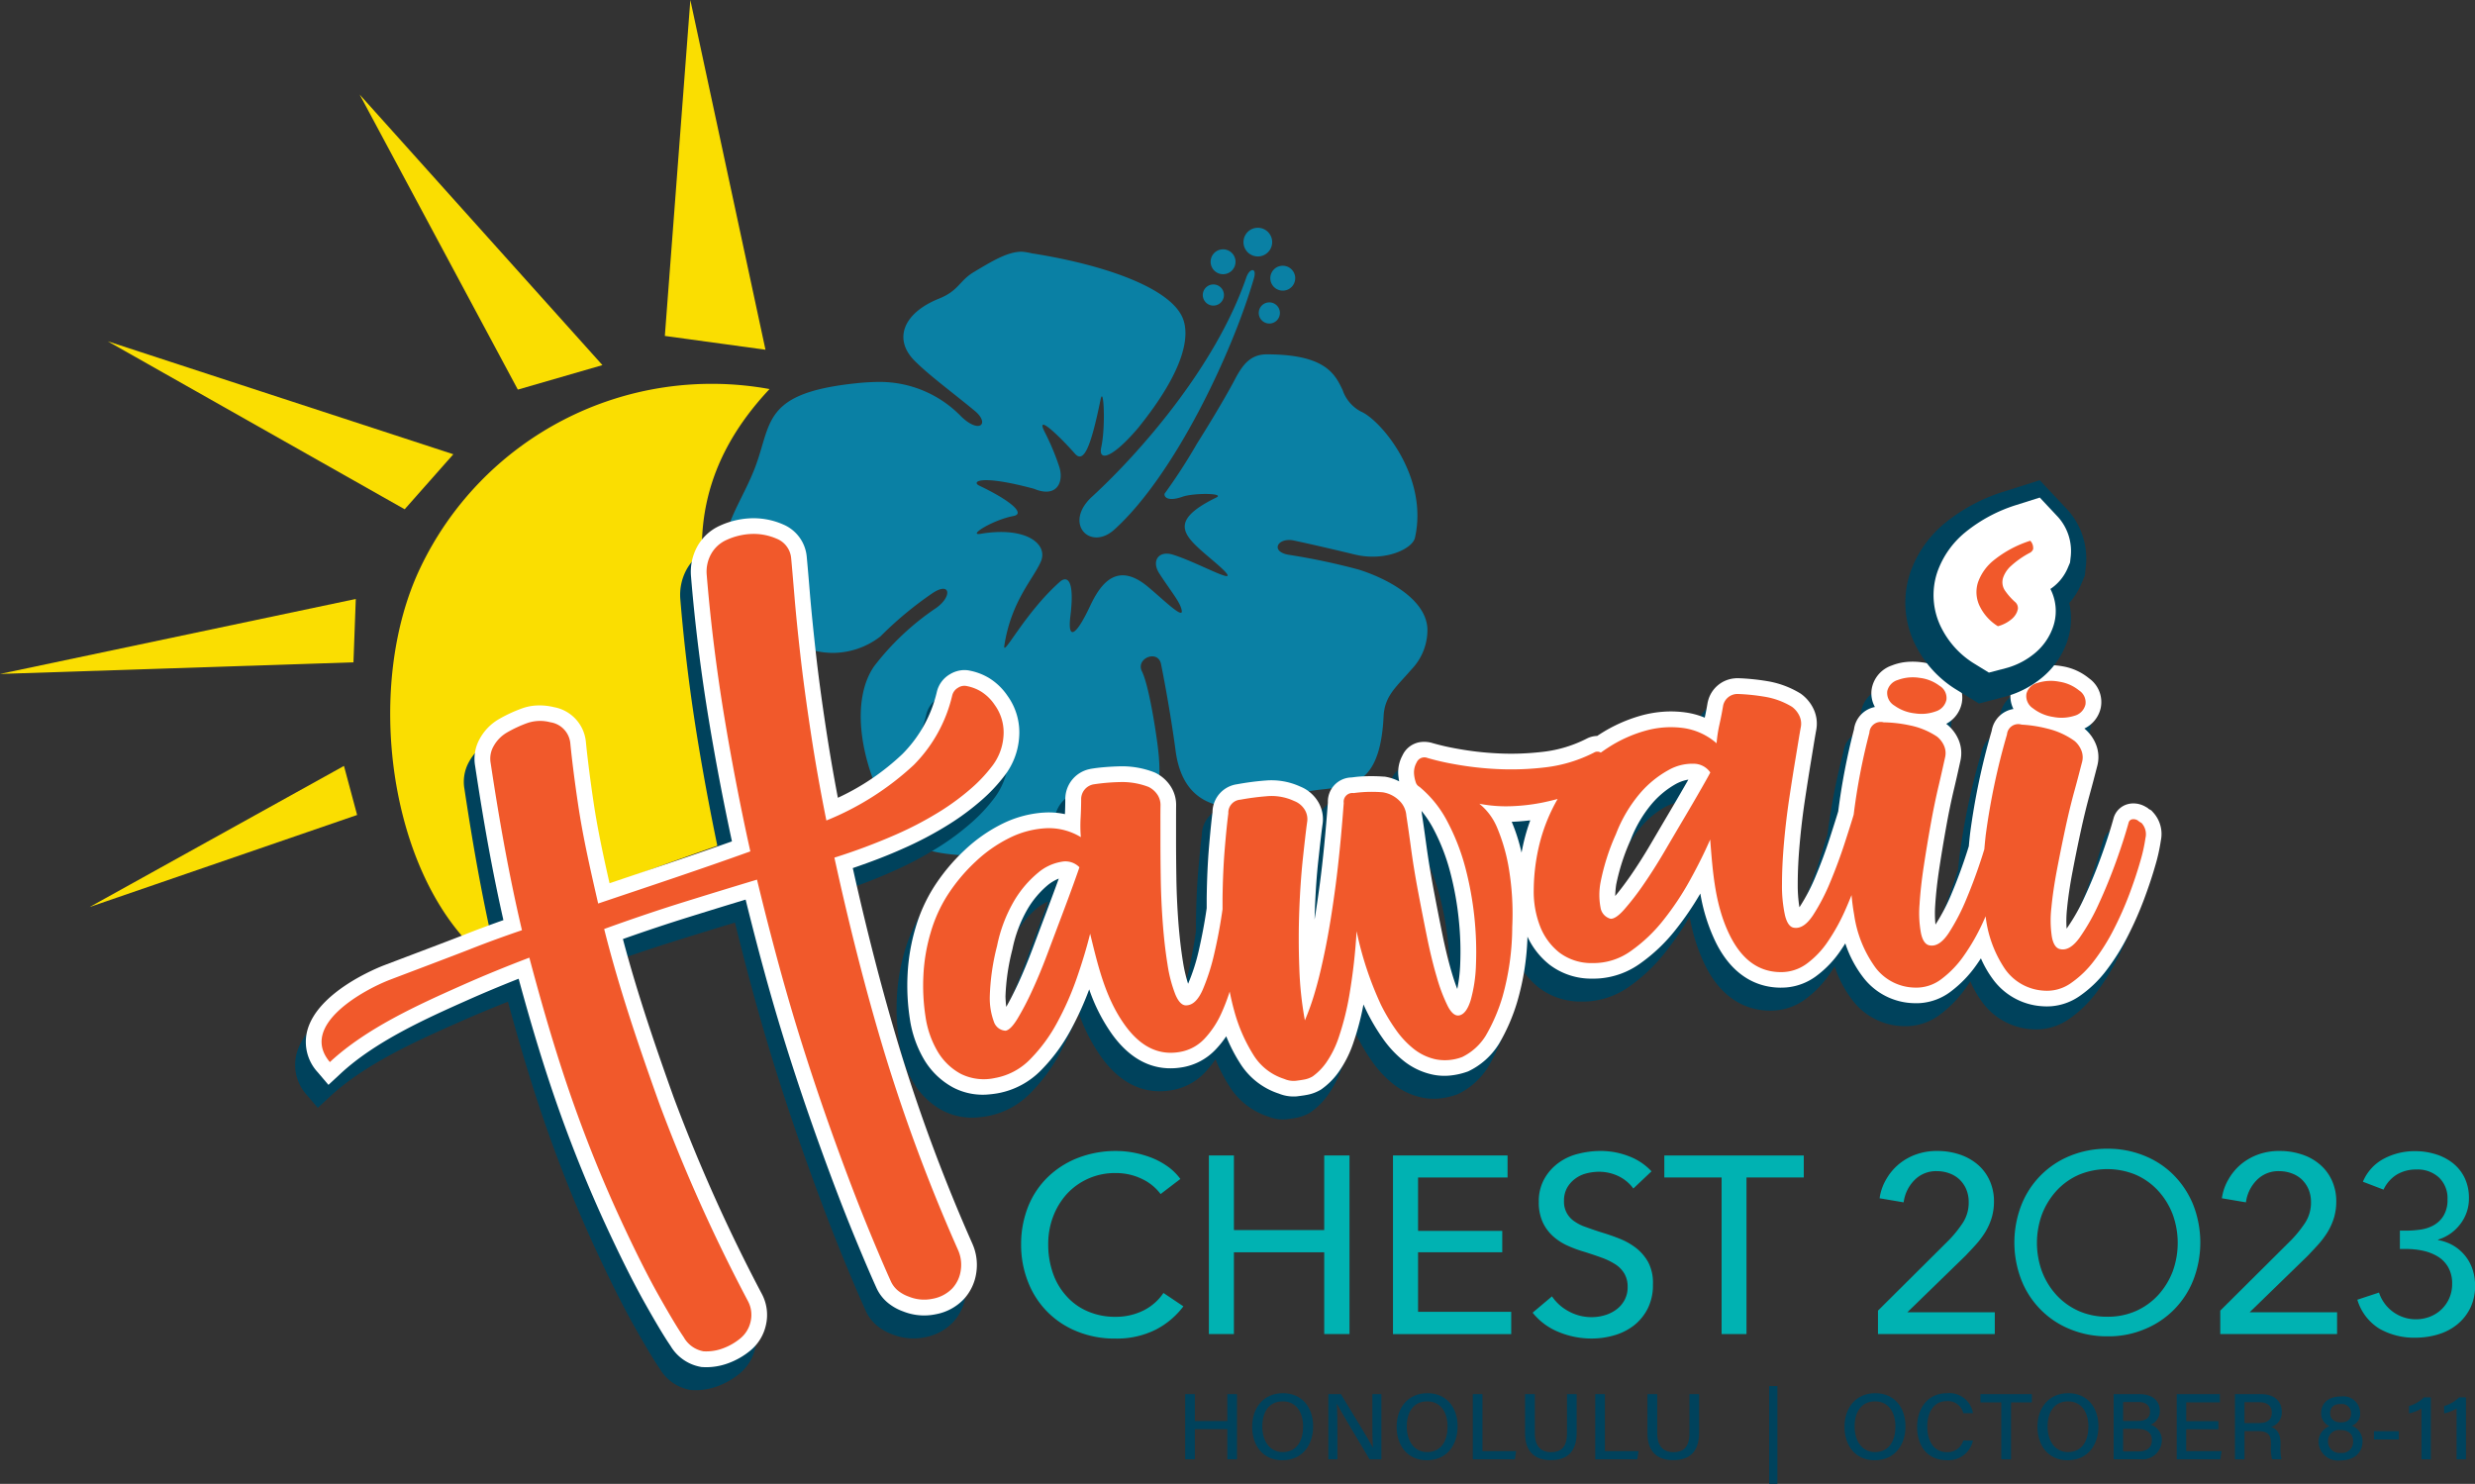 <svg xmlns="http://www.w3.org/2000/svg" xmlns:xlink="http://www.w3.org/1999/xlink" width="266.864" height="160" viewBox="0 0 266.864 160">
  <rect x="0" y="0" width="266.864" height="160" fill="#333333" stroke="none"/>
  <defs>
    <clipPath id="clip-path">
      <rect id="Rectangle_1149" data-name="Rectangle 1149" width="9.834" height="4.956" transform="matrix(0.286, -0.958, 0.958, 0.286, 0, 9.424)"/>
    </clipPath>
  </defs>
  <g id="CHEST2023_logo_MASTER_earth_UPDATE" data-name="CHEST2023 logo MASTER_earth UPDATE" transform="translate(-59.28 -35.12)">
    <g id="Group_1154" data-name="Group 1154" transform="translate(59.28 35.12)">
      <g id="Group_1152" data-name="Group 1152" transform="translate(0)">
        <g id="Group_1151" data-name="Group 1151">
          <g id="Group_1150" data-name="Group 1150">
            <path id="Path_2540" data-name="Path 2540" d="M270.728,203.435a34.8,34.8,0,0,0-37.7,19.367c-5.822,12.323-3.511,31.3,5.349,40.49,12.9-6.289,34.744-13.315,34.744-13.315C266.89,234.88,256.141,218.963,270.728,203.435Z" transform="translate(-187.753 -161.485)" fill="#fade01"/>
            <g id="Group_1146" data-name="Group 1146" transform="translate(11.615 36.801)">
              <path id="Path_2541" data-name="Path 2541" d="M138.378,202.4,106.36,184.29l37.265,12.18Z" transform="translate(-106.36 -184.29)" fill="#fade01"/>
            </g>
            <g id="Group_1147" data-name="Group 1147" transform="translate(0 64.583)">
              <path id="Path_2542" data-name="Path 2542" d="M97.391,303.731,59.28,304.985,97.643,296.9Z" transform="translate(-59.28 -296.9)" fill="#fade01"/>
            </g>
            <g id="Group_1148" data-name="Group 1148" transform="translate(71.686)">
              <path id="Path_2543" data-name="Path 2543" d="M349.85,71.342,352.6,35.12l8.1,37.709Z" transform="translate(-349.85 -35.12)" fill="#fade01"/>
            </g>
            <g id="Group_1149" data-name="Group 1149" transform="translate(38.775 10.189)">
              <path id="Path_2544" data-name="Path 2544" d="M233.51,108.24,216.45,76.42,242.631,105.6Z" transform="translate(-216.45 -76.42)" fill="#fade01"/>
            </g>
          </g>
        </g>
      </g>
      <g id="Group_1153" data-name="Group 1153" transform="translate(9.661 82.59)">
        <path id="Path_2545" data-name="Path 2545" d="M127.285,375.174,98.44,385.1l27.427-15.215Z" transform="translate(-98.44 -369.89)" fill="#fade01"/>
      </g>
    </g>
    <path id="Path_2546" data-name="Path 2546" d="M433.027,140.108c-2.326,8.035-8.556,21.224-15.044,27.093-2.627,2.378-5.539-.674-2.413-3.54,5.033-4.616,13.32-13.969,16.633-23.637C432.558,138.988,433.372,138.916,433.027,140.108Zm-4.562.683a1.14,1.14,0,1,0,1.313.937A1.14,1.14,0,0,0,428.465,140.791Zm1.014-3.785a1.342,1.342,0,1,0,1.544,1.1A1.344,1.344,0,0,0,429.479,137.006Zm3.715-2.322a1.547,1.547,0,1,0,1.779,1.271A1.549,1.549,0,0,0,433.194,134.685Zm1.305,8.04a1.14,1.14,0,1,0,1.313.937A1.14,1.14,0,0,0,434.5,142.725Zm1.416-3.947a1.342,1.342,0,1,0,1.544,1.1A1.343,1.343,0,0,0,435.916,138.778Zm15.814,39.064c-.2-3.232-4.493-5.4-7.379-6.313a70.886,70.886,0,0,0-7.626-1.611c-1.979-.37-1.125-1.91.644-1.525,1.988.432,4.155.928,6.513,1.5,3.261.8,6.237-.6,6.508-1.8,1.483-6.585-3.661-12.686-5.84-13.621a4.107,4.107,0,0,1-1.961-2.314c-.822-1.712-1.845-3.844-8.178-3.844-1.774,0-2.615,1.137-3.442,2.714s-2.4,4.243-4.088,6.923a61.014,61.014,0,0,1-3.491,5.391c-.067.424.461.846,1.937.323,1.192-.422,4.631-.4,3.641.086-5.632,2.763-3.261,4.3-.106,7.014,3.824,3.294-1.488.106-4.569-.851-1.535-.476-2.354.661-1.463,2.033,1.354,2.085,2.292,3.126,2.418,4.024s-2.122-1.337-3.691-2.63c-3.34-2.756-5.1-.22-6.192,2.1-1.594,3.4-2.442,3.676-2.127,1.093.521-4.273-.5-4.258-1.13-3.7-3.846,3.414-6.212,8.3-5.99,6.861.743-4.781,3.111-7.142,3.933-9.032s-1.586-3.822-6.488-3c-1.483.247,1.305-1.5,3.53-1.917,1.313-.247-.247-1.638-3.688-3.279-.822-.39-.049-1.256,5.9.338,2.539,1.066,3.286-.807,2.7-2.47a26.676,26.676,0,0,0-1.557-3.688c-1.029-2.067,1.764.649,3.279,2.376.967,1.1,1.729-.782,2.763-5.83.336-1.643.565,2.909.076,5.124-.355,1.613,1.192,1.209,3.977-2.07,5.038-6.244,5.63-9.952,4.779-11.909-1.384-3.175-8.287-5.667-16.248-6.918a7,7,0,0,0-1.073-.175c-1.515,0-3.133.972-5.183,2.2-1.581.95-1.589,1.991-3.752,2.862-3.844,1.544-4.959,4.367-2.615,6.71,1.6,1.6,4.031,3.368,6.474,5.388,1.65,1.364.53,2.551-1.478.592a12.219,12.219,0,0,0-8.778-3.71,24.279,24.279,0,0,0-2.519.143c-8.425.881-9.118,3.232-10.167,6.789-.222.755-.454,1.537-.772,2.361-.424,1.1-.925,2.109-1.409,3.089-1.621,3.276-2.9,5.862-.639,9.789,2.018,3.508,6.047,7.046,10.49,7.046a8.43,8.43,0,0,0,5.1-1.774,38.8,38.8,0,0,1,5.489-4.579c2.053-1.441,2.317.227.535,1.5a28.455,28.455,0,0,0-6.706,6.3c-2.5,3.627-1.69,10.33,2.018,16.68,1.991,3.412,4.766,3.562,9.363,3.812a57.532,57.532,0,0,1,9.217,1.066,4.761,4.761,0,0,0,.967.1h0c2.206,0,4.747-1.4,6.8-3.733,2.556-2.911,2.645-6.02,2.2-9.469-.281-2.144-.984-6.5-1.685-7.912s1.739-2.4,2.063-.777c.637,3.187,1.231,6.787,1.562,9.3.543,4.167,2.815,6.153,6.713,6.153a13.67,13.67,0,0,0,3.947-.812,25.082,25.082,0,0,1,4.84-1.1c2.021-.215,3.757-.4,4.983-1.609,1.16-1.145,1.8-3.212,1.949-6.289.106-2.255,1.384-3.183,3.037-5.109A6.116,6.116,0,0,0,451.73,177.842Z" transform="translate(-238.543 -74.985)" fill="#0a80a4"/>
    <g id="Group_1163" data-name="Group 1163" transform="translate(91.096 90.99)">
      <g id="Group_1160" data-name="Group 1160" transform="translate(0)">
        <g id="Group_1156" data-name="Group 1156" transform="translate(0 2.477)">
          <g id="Group_1155" data-name="Group 1155">
            <path id="Path_2547" data-name="Path 2547" d="M252.267,328.785c-1.8-5.946-3.451-12.316-5.043-19.433,2.038-.693,3.8-1.377,5.356-2.075a38.48,38.48,0,0,0,5.053-2.667,27.4,27.4,0,0,0,3.538-2.637,17.481,17.481,0,0,0,2.314-2.455,7.63,7.63,0,0,0,1.673-4.241,6.739,6.739,0,0,0-1.251-4.5,6.575,6.575,0,0,0-1.993-1.919,6.4,6.4,0,0,0-2.028-.785,2.808,2.808,0,0,0-.861-.062,3.1,3.1,0,0,0-1.342.449,2.989,2.989,0,0,0-1.394,1.887,14.01,14.01,0,0,1-3.706,6.7,25.861,25.861,0,0,1-6.967,4.724c-.476-2.494-.905-4.986-1.275-7.428-.466-3.062-.836-5.817-1.1-8.188s-.479-4.5-.632-6.3l-.1-1.216c-.1-1.192-.183-2.141-.249-2.842a4.18,4.18,0,0,0-2.531-3.491l-.062-.027a7.934,7.934,0,0,0-3.72-.629,8.838,8.838,0,0,0-3.076.794,5.214,5.214,0,0,0-2.457,2.312,5.691,5.691,0,0,0-.637,3.1c.427,5.2,1.088,10.5,1.961,15.745.72,4.327,1.547,8.65,2.457,12.871-3.923,1.394-7.917,2.736-11.793,4.039l-1.406.474c-.656-2.9-1.3-5.859-1.732-8.793-.471-3.185-.711-5.363-.812-6.38a4.213,4.213,0,0,0-3.454-3.814,6.552,6.552,0,0,0-2.04-.168,5.324,5.324,0,0,0-1.389.3,15.409,15.409,0,0,0-2.487,1.152,5.494,5.494,0,0,0-2.06,2.09,4.411,4.411,0,0,0-.518,2.973c.955,6.355,1.932,11.684,3.049,16.618-1.468.518-2.874,1.041-4.194,1.564-1.224.484-4.608,1.764-6.849,2.613l-1.789.678c-.738.281-7.241,2.874-8.326,7.1a4.814,4.814,0,0,0,1.147,4.46l1.147,1.35,1.3-1.206c3.8-3.535,9.392-6.02,13.885-8.016,1.668-.74,3.451-1.485,5.321-2.223,1.517,5.581,2.938,10.189,4.433,14.378s3.17,8.309,4.966,12.2c1.557,3.373,2.97,6.192,4.2,8.381s2.132,3.691,2.768,4.613a4.766,4.766,0,0,0,3.224,2.272l.111.022.113.007a6.794,6.794,0,0,0,.977-.01,6.93,6.93,0,0,0,1.848-.419,8.1,8.1,0,0,0,2.329-1.34,4.916,4.916,0,0,0,1.692-2.761,4.812,4.812,0,0,0-.439-3.36,180.6,180.6,0,0,1-9.5-21.18c-1.924-5.373-3.908-11.136-5.479-17.082,2.413-.856,4.806-1.653,7.125-2.376,1.9-.592,3.868-1.2,6.106-1.877,1.327,5.363,2.563,9.9,3.861,14.154,1.261,4.132,2.7,8.435,4.28,12.794,1.312,3.619,2.455,6.6,3.595,9.372,1.221,2.97,2,4.729,2.356,5.514a4.465,4.465,0,0,0,1.317,1.7,5.579,5.579,0,0,0,1.591.876,6.107,6.107,0,0,0,3.5.3,5.566,5.566,0,0,0,3.032-1.633,5.313,5.313,0,0,0,1.347-2.9,5.62,5.62,0,0,0-.437-3.091A184.663,184.663,0,0,1,252.267,328.785Z" transform="translate(-188.241 -271.621)" fill="#00425c"/>
            <path id="Path_2548" data-name="Path 2548" d="M585.487,350.583l-.18-.2-.318-.18-.076-.084-.239-.136a2.606,2.606,0,0,0-1.5-.35,2.228,2.228,0,0,0-.286.042,2.169,2.169,0,0,0-1.668,1.581c-.336,1.214-.772,2.568-1.3,4.021-.56,1.552-1.174,3.052-1.826,4.458a20.532,20.532,0,0,1-1.9,3.355c-.01.012-.017.025-.027.037a12.2,12.2,0,0,1,.042-2.112c.116-1.2.311-2.539.585-3.97.284-1.5.587-2.988.9-4.426s.639-2.78.977-4.007c.276-.994.493-1.838.666-2.507l.133-.511a3.684,3.684,0,0,0-.121-2.285,4.277,4.277,0,0,0-1.2-1.7l-.069-.057a3.237,3.237,0,0,0,1.766-2.225,3.133,3.133,0,0,0-1.258-3.185,6.1,6.1,0,0,0-2.933-1.312,7.266,7.266,0,0,0-1.8-.089,5.677,5.677,0,0,0-1.406.3,3.237,3.237,0,0,0-2.277,2.405,3.052,3.052,0,0,0,.262,2,2.832,2.832,0,0,0-2.344,2.354,73.935,73.935,0,0,0-2.329,11.077q-.078.7-.136,1.364s-.1.311-.143.454c-.5,1.574-1.063,3.1-1.665,4.534a20.771,20.771,0,0,1-1.774,3.437l-.015.022a12.2,12.2,0,0,1-.027-2.09c.074-1.209.224-2.553.444-4,.229-1.5.479-3,.743-4.465.259-1.446.54-2.808.836-4.048.237-.994.424-1.836.572-2.507l.121-.543a3.706,3.706,0,0,0-.2-2.275,4.259,4.259,0,0,0-1.258-1.66l-.059-.049-.012-.007a3.254,3.254,0,0,0,1.687-2.3,3.132,3.132,0,0,0-1.367-3.136,6.072,6.072,0,0,0-2.975-1.2,7.487,7.487,0,0,0-1.549-.044,5.711,5.711,0,0,0-1.643.38,3.256,3.256,0,0,0-2.181,2.489,3.055,3.055,0,0,0,.333,1.993,2.825,2.825,0,0,0-2.255,2.418,70.079,70.079,0,0,0-1.7,8.84c-.178.592-.466,1.5-.928,2.936-.432,1.337-.933,2.687-1.488,4.014a20.281,20.281,0,0,1-1.7,3.286c-.025.037-.047.069-.069.1a15.189,15.189,0,0,1-.18-2.509c0-1.315.069-2.773.21-4.335.143-1.6.333-3.19.563-4.72s.461-3,.693-4.394l.2-1.221c.128-.785.234-1.431.326-1.922a3.689,3.689,0,0,0-.284-2.272,4.253,4.253,0,0,0-1.325-1.613l-.062-.047-.067-.039a9.928,9.928,0,0,0-3.644-1.325,23.777,23.777,0,0,0-3.042-.3l-.059,0-.059,0c-.054,0-.109,0-.16.01a3.244,3.244,0,0,0-2.98,2.516l-.022.081-.015.084c-.089.538-.19,1.061-.3,1.564a8.4,8.4,0,0,0-2.062-.562,11.368,11.368,0,0,0-2.544-.069,12.317,12.317,0,0,0-2.176.382,16.353,16.353,0,0,0-4.571,2.058c-.084.054-.165.109-.247.163-.054,0-.109,0-.165.007a2.579,2.579,0,0,0-.957.279,13.828,13.828,0,0,1-4.631,1.414c-.37.044-.738.081-1.1.111a28.281,28.281,0,0,1-3.915.064,32.92,32.92,0,0,1-4.325-.5,25.564,25.564,0,0,1-2.677-.612l-.069-.022-.069-.017a3.112,3.112,0,0,0-.989-.081,2.511,2.511,0,0,0-2.1,1.465,3.791,3.791,0,0,0-.452,2.055,5.9,5.9,0,0,0,.1.733,5.012,5.012,0,0,0-1.51-.5l-.081-.012-.081,0a18.384,18.384,0,0,0-2.662,0c-.259.022-.508.052-.748.086l-.126.007a2.6,2.6,0,0,0-2.477,2.684c-.249,3.363-.54,6.311-.866,8.763q-.277,2.095-.57,3.878.011-.5.03-.984c.074-1.991.2-3.836.385-5.489.195-1.791.331-2.99.447-3.812a3.638,3.638,0,0,0-.548-2.531,3.966,3.966,0,0,0-1.865-1.532,7.43,7.43,0,0,0-3.8-.641l-.039,0a29.29,29.29,0,0,0-2.951.392,3.066,3.066,0,0,0-2.664,3.015c-.113.881-.239,2.127-.373,3.7-.143,1.678-.227,3.553-.254,5.571,0,.355,0,.713,0,1.073l-.032.227c-.207,1.406-.479,2.837-.8,4.256a21.036,21.036,0,0,1-1.135,3.582c-.012.03-.027.059-.039.089a15.853,15.853,0,0,1-.553-2.368c-.212-1.3-.38-2.761-.5-4.335-.118-1.609-.19-3.217-.212-4.781s-.035-3.059-.032-4.48v-1.253c0-.8,0-1.456.007-1.959a3.692,3.692,0,0,0-.644-2.193,4.122,4.122,0,0,0-1.579-1.369l-.072-.035-.074-.03a9.62,9.62,0,0,0-3.8-.637c-.538.017-1.051.044-1.525.084-.543.044-1.049.106-1.5.183l-.057.01-.057.015a3.3,3.3,0,0,0-2.635,3.039l-.007.081v.081c0,.567-.015,1.125-.039,1.658a8.169,8.169,0,0,0-2.129-.175c-.136.007-.274.015-.41.027a11.83,11.83,0,0,0-4.162,1.164,16.653,16.653,0,0,0-4.13,2.882,20.7,20.7,0,0,0-3.279,3.93,17.307,17.307,0,0,0-2,4.428,21.339,21.339,0,0,0-.854,4.986,23.615,23.615,0,0,0,.244,4.845,12.089,12.089,0,0,0,1.522,4.357,8.164,8.164,0,0,0,3.148,3.034,6.89,6.89,0,0,0,3.91.738c.289-.025.585-.064.886-.116a8.7,8.7,0,0,0,4.717-2.521,18.963,18.963,0,0,0,3.18-4.332,33.78,33.78,0,0,0,1.974-4.352,18.979,18.979,0,0,0,2.475,4.85c1.907,2.635,4.229,3.858,6.9,3.636.234-.02.476-.052.715-.094a6.388,6.388,0,0,0,3.545-1.91,10.553,10.553,0,0,0,1.14-1.423,17.261,17.261,0,0,0,1.468,2.867,7.742,7.742,0,0,0,4.209,3.313,4.2,4.2,0,0,0,1.885.3c.047,0,.091-.007.138-.015.419-.052.767-.1,1.058-.16a4.492,4.492,0,0,0,1.4-.526l.047-.027.044-.03a7.752,7.752,0,0,0,1.853-1.843,12.18,12.18,0,0,0,1.638-3.274,28.647,28.647,0,0,0,1.058-4.039c.116.259.234.513.355.757a21.584,21.584,0,0,0,1.717,2.894,11.6,11.6,0,0,0,2.272,2.442,7.523,7.523,0,0,0,3.076,1.463,6.174,6.174,0,0,0,1.853.116,7.84,7.84,0,0,0,1.927-.424l.059-.02.057-.025a7.82,7.82,0,0,0,3.247-2.882l.035-.052a20.444,20.444,0,0,0,2-4.618,27.809,27.809,0,0,0,1.086-6.96,8.31,8.31,0,0,0,2.391,3.032,7.409,7.409,0,0,0,4.616,1.493,8.013,8.013,0,0,0,.844-.03,8.662,8.662,0,0,0,4.248-1.564A18.333,18.333,0,0,0,534,363.264a32.728,32.728,0,0,0,2.677-3.92,19.359,19.359,0,0,0,1.683,5.294c1.986,3.975,4.865,4.833,6.93,4.855q.322,0,.637-.022a6.3,6.3,0,0,0,3.2-1.192,11.28,11.28,0,0,0,2.711-2.84c.16-.234.318-.476.471-.72a12.263,12.263,0,0,0,1.924,3.656,7.082,7.082,0,0,0,5.442,2.79,6.234,6.234,0,0,0,.8-.015,6.171,6.171,0,0,0,3.163-1.206A12.713,12.713,0,0,0,566.485,367q.23-.326.451-.666a11.188,11.188,0,0,0,1.229,2.161,7.133,7.133,0,0,0,5.346,3,6.533,6.533,0,0,0,1.053,0h0a6.2,6.2,0,0,0,2.966-1.061,12.647,12.647,0,0,0,2.953-2.83,23.649,23.649,0,0,0,2.3-3.686,37.894,37.894,0,0,0,1.739-3.937c.481-1.288.886-2.5,1.2-3.6a19.45,19.45,0,0,0,.617-2.753A3.454,3.454,0,0,0,585.487,350.583Zm-118.03,7.256c-.323.9-.718,1.961-1.243,3.353-.484,1.283-1,2.65-1.539,4.09-.528,1.4-1.066,2.7-1.6,3.849-.442.947-.859,1.764-1.243,2.433-.037-.286-.069-.651-.084-1.115a23.39,23.39,0,0,1,.748-5.087,14.184,14.184,0,0,1,1.636-4.347,10.031,10.031,0,0,1,2.164-2.568,4.651,4.651,0,0,1,1.2-.715C467.481,357.767,467.469,357.8,467.457,357.839Zm43.322,9.133a16.539,16.539,0,0,1-.316,2.667c-.2-.506-.395-1.093-.59-1.752-.368-1.241-.715-2.667-1.034-4.234-.333-1.643-.654-3.276-.95-4.855-.3-1.609-.55-3.136-.743-4.542s-.36-2.6-.5-3.5c-.01-.109-.022-.217-.042-.323a11.662,11.662,0,0,1,1.31,1.984,21.685,21.685,0,0,1,1.8,4.67,33.2,33.2,0,0,1,.918,5.141A32.485,32.485,0,0,1,510.779,366.972Zm6.775-12.824c-.057.262-.109.526-.158.787a19.3,19.3,0,0,0-1.061-3.331c.047,0,.094,0,.141,0,.326-.015.649-.037.962-.062s.6-.057.9-.091A20.291,20.291,0,0,0,517.553,354.148Zm17.753-6.955c-.456.8-1.021,1.771-1.774,3.052q-1.032,1.75-2.188,3.718c-.748,1.275-1.49,2.442-2.2,3.466-.6.861-1.155,1.594-1.65,2.181a10.727,10.727,0,0,1,.1-1.2,22.606,22.606,0,0,1,1.557-4.831,13.552,13.552,0,0,1,2.309-3.933,9.578,9.578,0,0,1,2.544-2.1,4.362,4.362,0,0,1,1.379-.486C535.356,347.107,535.331,347.149,535.306,347.193Z" transform="translate(-386.305 -318.869)" fill="#00425c"/>
          </g>
        </g>
        <g id="Group_1157" data-name="Group 1157" transform="translate(1.152)">
          <path id="Path_2549" data-name="Path 2549" d="M256.937,318.745c-1.8-5.946-3.451-12.316-5.043-19.433,2.038-.693,3.8-1.377,5.356-2.075a38.483,38.483,0,0,0,5.053-2.667,27.4,27.4,0,0,0,3.538-2.637,17.479,17.479,0,0,0,2.314-2.455,7.63,7.63,0,0,0,1.673-4.241,6.739,6.739,0,0,0-1.251-4.5,6.575,6.575,0,0,0-1.993-1.919,6.4,6.4,0,0,0-2.028-.785,2.811,2.811,0,0,0-.861-.062,3.1,3.1,0,0,0-1.342.449,2.989,2.989,0,0,0-1.394,1.887,14.01,14.01,0,0,1-3.706,6.7,25.861,25.861,0,0,1-6.967,4.724c-.476-2.494-.905-4.986-1.275-7.428-.466-3.062-.836-5.817-1.1-8.188s-.479-4.5-.632-6.3l-.1-1.216c-.1-1.192-.183-2.141-.249-2.842a4.18,4.18,0,0,0-2.531-3.491l-.062-.027a7.934,7.934,0,0,0-3.72-.629,8.838,8.838,0,0,0-3.076.794,5.213,5.213,0,0,0-2.457,2.312,5.691,5.691,0,0,0-.637,3.1c.427,5.2,1.088,10.5,1.961,15.745.72,4.327,1.547,8.65,2.457,12.871-3.923,1.394-7.917,2.736-11.793,4.039l-1.406.474c-.656-2.9-1.3-5.859-1.732-8.793-.471-3.185-.711-5.363-.812-6.38a4.213,4.213,0,0,0-3.454-3.814,6.551,6.551,0,0,0-2.04-.168,5.323,5.323,0,0,0-1.389.3,15.41,15.41,0,0,0-2.487,1.152,5.494,5.494,0,0,0-2.06,2.09,4.411,4.411,0,0,0-.518,2.973c.955,6.355,1.932,11.684,3.049,16.618-1.468.518-2.874,1.041-4.194,1.564-1.224.484-4.609,1.764-6.849,2.613l-1.789.678c-.738.281-7.241,2.874-8.326,7.1a4.814,4.814,0,0,0,1.147,4.46l1.147,1.349,1.3-1.206c3.8-3.535,9.392-6.02,13.885-8.016,1.668-.74,3.451-1.485,5.321-2.223,1.517,5.581,2.938,10.189,4.433,14.378s3.17,8.309,4.966,12.2c1.557,3.372,2.97,6.192,4.2,8.381s2.132,3.691,2.768,4.613a4.765,4.765,0,0,0,3.224,2.272l.111.022.113.007a6.785,6.785,0,0,0,.977-.01,6.929,6.929,0,0,0,1.848-.419,8.1,8.1,0,0,0,2.329-1.34,4.916,4.916,0,0,0,1.692-2.761,4.812,4.812,0,0,0-.439-3.36,180.608,180.608,0,0,1-9.5-21.18c-1.924-5.373-3.908-11.136-5.479-17.082,2.413-.856,4.806-1.653,7.125-2.376,1.9-.592,3.868-1.2,6.106-1.877,1.327,5.363,2.563,9.9,3.861,14.154,1.261,4.132,2.7,8.435,4.28,12.794,1.312,3.619,2.455,6.6,3.595,9.372,1.221,2.97,2,4.729,2.356,5.514a4.464,4.464,0,0,0,1.317,1.7,5.579,5.579,0,0,0,1.591.876,6.106,6.106,0,0,0,3.5.3,5.565,5.565,0,0,0,3.032-1.633,5.313,5.313,0,0,0,1.347-2.9,5.62,5.62,0,0,0-.437-3.091A185.313,185.313,0,0,1,256.937,318.745Z" transform="translate(-192.911 -261.581)" fill="#fff"/>
          <path id="Path_2550" data-name="Path 2550" d="M590.164,340.545l-.18-.2-.318-.18-.076-.084-.239-.136a2.606,2.606,0,0,0-1.5-.35,2.224,2.224,0,0,0-.286.042,2.169,2.169,0,0,0-1.668,1.581c-.336,1.214-.772,2.568-1.3,4.021-.56,1.552-1.174,3.052-1.826,4.458a20.535,20.535,0,0,1-1.9,3.355c-.01.012-.017.025-.027.037a12.2,12.2,0,0,1,.042-2.112c.116-1.2.311-2.539.585-3.97.284-1.5.587-2.988.9-4.426s.639-2.78.977-4.007c.276-.994.493-1.838.666-2.507l.133-.511a3.684,3.684,0,0,0-.121-2.285,4.277,4.277,0,0,0-1.2-1.7l-.069-.057a3.231,3.231,0,0,0,1.766-2.225,3.133,3.133,0,0,0-1.258-3.185,6.1,6.1,0,0,0-2.933-1.312,7.269,7.269,0,0,0-1.8-.089,5.677,5.677,0,0,0-1.406.3,3.236,3.236,0,0,0-2.277,2.405,3.051,3.051,0,0,0,.261,2,2.832,2.832,0,0,0-2.344,2.354,73.936,73.936,0,0,0-2.329,11.077c-.052.464-.1.918-.136,1.364,0,0-.1.311-.143.454-.5,1.574-1.063,3.1-1.665,4.535a20.766,20.766,0,0,1-1.774,3.437l-.015.022a12.2,12.2,0,0,1-.027-2.09c.074-1.209.224-2.553.444-4,.229-1.5.481-3,.743-4.465.259-1.446.54-2.808.836-4.048.237-.994.424-1.836.572-2.507l.121-.543a3.706,3.706,0,0,0-.2-2.275,4.259,4.259,0,0,0-1.258-1.66l-.059-.049-.012-.007a3.254,3.254,0,0,0,1.688-2.3,3.132,3.132,0,0,0-1.367-3.136,6.072,6.072,0,0,0-2.975-1.2,7.311,7.311,0,0,0-1.549-.042,5.713,5.713,0,0,0-1.643.38,3.256,3.256,0,0,0-2.181,2.489,3.044,3.044,0,0,0,.336,1.993,2.825,2.825,0,0,0-2.255,2.418,70.1,70.1,0,0,0-1.7,8.84c-.178.592-.466,1.5-.928,2.936-.432,1.337-.933,2.687-1.488,4.014a20.286,20.286,0,0,1-1.7,3.286c-.025.037-.047.069-.069.1a15.189,15.189,0,0,1-.18-2.509c0-1.315.069-2.773.21-4.335.143-1.6.333-3.19.563-4.72s.461-3,.693-4.394l.2-1.221c.128-.785.234-1.431.326-1.922a3.69,3.69,0,0,0-.284-2.272,4.254,4.254,0,0,0-1.325-1.613l-.062-.047-.067-.039a9.928,9.928,0,0,0-3.644-1.325,23.781,23.781,0,0,0-3.042-.3l-.059,0-.059,0c-.054,0-.109,0-.16.01a3.245,3.245,0,0,0-2.98,2.516l-.022.081-.015.084c-.089.538-.19,1.061-.3,1.564a8.4,8.4,0,0,0-2.062-.562,11.367,11.367,0,0,0-2.544-.069,12.317,12.317,0,0,0-2.176.382,16.354,16.354,0,0,0-4.572,2.058c-.084.054-.165.109-.247.163-.054,0-.109,0-.165.007a2.579,2.579,0,0,0-.957.279,13.829,13.829,0,0,1-4.631,1.414c-.37.044-.738.081-1.1.111a28.276,28.276,0,0,1-3.915.064,32.9,32.9,0,0,1-4.325-.5,25.55,25.55,0,0,1-2.677-.612l-.069-.022-.069-.017a3.1,3.1,0,0,0-.987-.081,2.512,2.512,0,0,0-2.1,1.465,3.791,3.791,0,0,0-.451,2.055,5.91,5.91,0,0,0,.1.733,5.011,5.011,0,0,0-1.51-.5l-.081-.012-.081,0a18.384,18.384,0,0,0-2.662,0c-.259.022-.511.052-.75.086l-.126.007a2.6,2.6,0,0,0-2.477,2.684c-.249,3.363-.54,6.311-.866,8.763q-.278,2.095-.57,3.878.011-.5.03-.984c.074-1.991.2-3.836.385-5.489.195-1.791.331-2.99.447-3.812a3.637,3.637,0,0,0-.548-2.531,3.966,3.966,0,0,0-1.865-1.532,7.429,7.429,0,0,0-3.8-.641l-.039,0a29.288,29.288,0,0,0-2.951.392,3.066,3.066,0,0,0-2.664,3.015c-.113.881-.239,2.127-.373,3.7-.143,1.678-.227,3.553-.254,5.571,0,.355,0,.713,0,1.073l-.032.227c-.207,1.406-.479,2.837-.8,4.256a21.031,21.031,0,0,1-1.135,3.582c-.012.03-.027.059-.039.089a15.847,15.847,0,0,1-.553-2.368c-.212-1.3-.38-2.761-.5-4.335-.118-1.609-.19-3.217-.212-4.781s-.035-3.059-.032-4.48v-1.253c0-.8,0-1.456.007-1.959a3.692,3.692,0,0,0-.644-2.193,4.122,4.122,0,0,0-1.579-1.369l-.072-.035-.074-.03a9.619,9.619,0,0,0-3.8-.637c-.538.017-1.051.044-1.525.084-.543.044-1.048.106-1.5.183l-.057.01-.057.015a3.3,3.3,0,0,0-2.635,3.039l-.007.081v.081c0,.567-.015,1.125-.039,1.658a8.169,8.169,0,0,0-2.129-.175c-.136.007-.274.015-.41.027a11.831,11.831,0,0,0-4.162,1.164,16.653,16.653,0,0,0-4.13,2.882,20.694,20.694,0,0,0-3.279,3.93,17.3,17.3,0,0,0-2,4.428,21.339,21.339,0,0,0-.854,4.986,23.617,23.617,0,0,0,.244,4.845,12.09,12.09,0,0,0,1.522,4.357,8.163,8.163,0,0,0,3.148,3.034,6.89,6.89,0,0,0,3.91.738c.289-.025.585-.064.886-.116a8.7,8.7,0,0,0,4.717-2.521,18.965,18.965,0,0,0,3.18-4.332,33.783,33.783,0,0,0,1.974-4.352,18.977,18.977,0,0,0,2.474,4.85c1.907,2.635,4.229,3.859,6.9,3.637.234-.02.476-.052.715-.094a6.388,6.388,0,0,0,3.545-1.91,10.553,10.553,0,0,0,1.14-1.423,17.259,17.259,0,0,0,1.468,2.867,7.742,7.742,0,0,0,4.209,3.313,4.194,4.194,0,0,0,1.885.3c.047,0,.091-.007.138-.015.419-.052.767-.1,1.058-.16a4.492,4.492,0,0,0,1.4-.526l.047-.027.044-.03a7.751,7.751,0,0,0,1.853-1.843,12.175,12.175,0,0,0,1.638-3.274,28.64,28.64,0,0,0,1.058-4.039c.116.259.234.513.355.757a21.583,21.583,0,0,0,1.717,2.894,11.6,11.6,0,0,0,2.272,2.442,7.522,7.522,0,0,0,3.076,1.463,6.174,6.174,0,0,0,1.853.116,7.839,7.839,0,0,0,1.927-.424l.059-.02.057-.025a7.82,7.82,0,0,0,3.247-2.882l.035-.052a20.443,20.443,0,0,0,2-4.618,27.8,27.8,0,0,0,1.086-6.96,8.31,8.31,0,0,0,2.391,3.032,7.409,7.409,0,0,0,4.616,1.493,8.022,8.022,0,0,0,.844-.03,8.662,8.662,0,0,0,4.248-1.564,18.334,18.334,0,0,0,3.863-3.661,32.728,32.728,0,0,0,2.677-3.92,19.358,19.358,0,0,0,1.682,5.294c1.986,3.974,4.865,4.833,6.93,4.855q.322,0,.637-.022a6.3,6.3,0,0,0,3.2-1.192,11.279,11.279,0,0,0,2.711-2.84c.16-.234.318-.476.471-.72a12.266,12.266,0,0,0,1.924,3.656,7.082,7.082,0,0,0,5.442,2.79,6.24,6.24,0,0,0,.8-.015,6.172,6.172,0,0,0,3.163-1.206,12.711,12.711,0,0,0,2.842-2.946q.229-.326.451-.666a11.188,11.188,0,0,0,1.229,2.161,7.132,7.132,0,0,0,5.346,3,6.53,6.53,0,0,0,1.053,0h0a6.2,6.2,0,0,0,2.965-1.061,12.643,12.643,0,0,0,2.953-2.83,23.64,23.64,0,0,0,2.3-3.686,38.417,38.417,0,0,0,1.739-3.937c.481-1.288.886-2.5,1.2-3.6a19.433,19.433,0,0,0,.617-2.753A3.447,3.447,0,0,0,590.164,340.545ZM472.137,347.8c-.323.9-.718,1.961-1.243,3.353-.484,1.283-1,2.65-1.539,4.09-.528,1.4-1.066,2.7-1.6,3.849-.442.947-.859,1.764-1.243,2.433-.037-.286-.069-.651-.084-1.115a23.39,23.39,0,0,1,.748-5.087,14.183,14.183,0,0,1,1.636-4.347,10.032,10.032,0,0,1,2.164-2.568,4.654,4.654,0,0,1,1.2-.715C472.161,347.729,472.149,347.763,472.137,347.8Zm43.322,9.131a16.532,16.532,0,0,1-.316,2.667c-.2-.506-.395-1.093-.59-1.752-.368-1.241-.716-2.667-1.034-4.234-.333-1.643-.654-3.276-.95-4.855-.3-1.609-.55-3.136-.743-4.542s-.36-2.6-.5-3.5c-.01-.109-.022-.217-.042-.323a11.664,11.664,0,0,1,1.31,1.984,21.687,21.687,0,0,1,1.8,4.67,33.2,33.2,0,0,1,.918,5.141A32.831,32.831,0,0,1,515.459,356.931Zm6.772-12.821c-.057.262-.109.525-.158.787a19.3,19.3,0,0,0-1.061-3.331c.047,0,.094,0,.141,0,.326-.015.649-.037.962-.062s.6-.057.9-.091A20.563,20.563,0,0,0,522.231,344.11Zm17.753-6.955c-.456.8-1.019,1.771-1.774,3.052q-1.032,1.75-2.188,3.718c-.747,1.276-1.49,2.442-2.2,3.466-.6.861-1.155,1.594-1.65,2.181a10.727,10.727,0,0,1,.1-1.2,22.609,22.609,0,0,1,1.557-4.831,13.553,13.553,0,0,1,2.309-3.933,9.578,9.578,0,0,1,2.544-2.1,4.362,4.362,0,0,1,1.379-.486C540.033,337.069,540.008,337.111,539.984,337.155Z" transform="translate(-390.982 -308.831)" fill="#fff"/>
        </g>
        <g id="Group_1159" data-name="Group 1159" transform="translate(2.85 1.696)">
          <g id="Group_1158" data-name="Group 1158">
            <path id="Path_2551" data-name="Path 2551" d="M384.33,287.262a4.649,4.649,0,0,0,2.208.933,4.563,4.563,0,0,0,2.257-.128,1.657,1.657,0,0,0,1.194-1.214,1.526,1.526,0,0,0-.686-1.515,4.413,4.413,0,0,0-2.134-.945,4.661,4.661,0,0,0-2.359.136,1.617,1.617,0,0,0-1.182,1.15A1.579,1.579,0,0,0,384.33,287.262Zm-14.948-.3a4.626,4.626,0,0,0,2.23.846,4.5,4.5,0,0,0,2.245-.22A1.666,1.666,0,0,0,375,286.327a1.52,1.52,0,0,0-.738-1.488,4.4,4.4,0,0,0-2.159-.861,4.654,4.654,0,0,0-2.346.229,1.625,1.625,0,0,0-1.137,1.2A1.585,1.585,0,0,0,369.382,286.963ZM260.5,324.414c-2.08-6.876-3.854-13.959-5.405-21.052a65.33,65.33,0,0,0,6.646-2.494,37.436,37.436,0,0,0,4.831-2.546,26.218,26.218,0,0,0,3.321-2.47,15.932,15.932,0,0,0,2.107-2.23,5.948,5.948,0,0,0,1.325-3.333,5.061,5.061,0,0,0-.945-3.395,4.9,4.9,0,0,0-1.465-1.436,4.671,4.671,0,0,0-1.522-.59,1.237,1.237,0,0,0-.972.18,1.311,1.311,0,0,0-.624.834,15.715,15.715,0,0,1-4.15,7.495,30.737,30.737,0,0,1-9.417,5.98c-.644-3.19-1.216-6.409-1.7-9.624q-.692-4.563-1.11-8.255t-.636-6.343c-.15-1.769-.262-3.121-.35-4.041a2.494,2.494,0,0,0-1.557-2.117,6.215,6.215,0,0,0-2.921-.506,7.11,7.11,0,0,0-2.494.637,3.565,3.565,0,0,0-1.687,1.564,3.928,3.928,0,0,0-.449,2.174c.424,5.166,1.081,10.426,1.944,15.6q1.192,7.157,2.761,14.242c-5.44,1.961-10.932,3.775-16.409,5.622-.817-3.565-1.638-7.13-2.173-10.749-.442-2.975-.693-5.156-.822-6.464a2.538,2.538,0,0,0-2.156-2.331,4.283,4.283,0,0,0-2.465.076,13.535,13.535,0,0,0-2.211,1.026,3.858,3.858,0,0,0-1.433,1.453,2.69,2.69,0,0,0-.326,1.865c.908,6.047,1.969,12.047,3.37,18q-3.046,1.04-5.568,2.038c-1.683.664-7.414,2.825-8.652,3.3-2.773,1.058-9.873,4.9-6.491,8.882,3.925-3.651,9.513-6.175,14.351-8.324,2.351-1.044,4.749-2.018,7.157-2.936,1.443,5.43,3.007,10.816,4.882,16.071,1.448,4.061,3.091,8.122,4.909,12.059q2.342,5.074,4.137,8.262t2.716,4.527a3.071,3.071,0,0,0,2.129,1.527,5.109,5.109,0,0,0,2.124-.326,6.427,6.427,0,0,0,1.843-1.058,3.251,3.251,0,0,0,1.12-1.831,3.156,3.156,0,0,0-.294-2.208,179.276,179.276,0,0,1-9.587-21.385c-2.2-6.15-4.317-12.372-5.911-18.728q4.493-1.628,8.647-2.921t7.831-2.4c1.29,5.309,2.674,10.6,4.261,15.8,1.3,4.253,2.731,8.516,4.251,12.71,1.13,3.116,2.309,6.237,3.57,9.3,1.036,2.519,1.828,4.345,2.331,5.457a2.807,2.807,0,0,0,.819,1.071,3.929,3.929,0,0,0,1.14.624,4.386,4.386,0,0,0,2.563.229,3.911,3.911,0,0,0,2.132-1.127,3.587,3.587,0,0,0,.91-1.979,3.922,3.922,0,0,0-.308-2.171A186.251,186.251,0,0,1,260.5,324.414ZM396.029,299.62a1.915,1.915,0,0,1-.4-.269.869.869,0,0,0-.609-.123.486.486,0,0,0-.38.373c-.316,1.137-.755,2.534-1.337,4.145s-1.209,3.146-1.88,4.6a22.293,22.293,0,0,1-2.06,3.637c-.7.974-1.391,1.389-2.07,1.251-.471-.076-.78-.528-.93-1.362a11.81,11.81,0,0,1-.047-3.116c.118-1.243.321-2.623.607-4.125s.587-2.993.905-4.468.651-2.842,1-4.1.6-2.272.792-2.993a1.964,1.964,0,0,0-.062-1.241,2.588,2.588,0,0,0-.73-1.036,8.31,8.31,0,0,0-2.936-1.34,14.225,14.225,0,0,0-2.785-.432,1.221,1.221,0,0,0-1.581,1.063,73.082,73.082,0,0,0-2.294,10.872q-.085.766-.146,1.5c-.067.215-.131.422-.2.646q-.785,2.457-1.715,4.673a22.39,22.39,0,0,1-1.927,3.72q-1,1.5-2.018,1.335c-.471-.057-.8-.5-.972-1.325a11.754,11.754,0,0,1-.153-3.116q.115-1.876.461-4.15t.748-4.507q.4-2.232.856-4.145c.3-1.273.523-2.3.686-3.025a1.977,1.977,0,0,0-.1-1.238,2.593,2.593,0,0,0-.762-1.009,8.2,8.2,0,0,0-2.97-1.221,14.3,14.3,0,0,0-2.79-.321,1.224,1.224,0,0,0-1.539,1.127,67.423,67.423,0,0,0-1.695,8.84c0,.017-.012.032-.017.049q-.285.962-.965,3.052t-1.537,4.145a21.816,21.816,0,0,1-1.848,3.563q-.988,1.506-2.016,1.379c-.474-.037-.817-.493-1.026-1.364a14.84,14.84,0,0,1-.318-3.35q0-2.039.217-4.488t.575-4.818q.355-2.368.7-4.421c.227-1.367.395-2.44.533-3.175a1.979,1.979,0,0,0-.148-1.236,2.555,2.555,0,0,0-.8-.977,8.217,8.217,0,0,0-3.027-1.1,22.018,22.018,0,0,0-2.82-.284,1.577,1.577,0,0,0-1.581,1.275c-.116.7-.249,1.374-.395,2.023a15.036,15.036,0,0,0-.308,2.018,6.9,6.9,0,0,0-3.565-1.641,10.073,10.073,0,0,0-4.046.271,14.586,14.586,0,0,0-4.093,1.845c-.269.173-.528.353-.785.535-.012-.007-.02-.017-.032-.025a.706.706,0,0,0-.7.022,15.436,15.436,0,0,1-5.2,1.584,30.879,30.879,0,0,1-5.312.185,34.816,34.816,0,0,1-4.549-.526,27.124,27.124,0,0,1-2.884-.664.909.909,0,0,0-1.177.488,2.157,2.157,0,0,0-.281,1.172,3.617,3.617,0,0,0,.185.945.833.833,0,0,0,.407.508,12.076,12.076,0,0,1,3.03,3.787,23.373,23.373,0,0,1,1.942,5.035,35.847,35.847,0,0,1,1.115,10.4,15.859,15.859,0,0,1-.56,3.752c-.3.982-.7,1.535-1.2,1.66-.449.113-.878-.215-1.28-.992a18.007,18.007,0,0,1-1.179-3.109q-.574-1.939-1.068-4.377t-.955-4.88q-.459-2.442-.755-4.626t-.506-3.528a2.488,2.488,0,0,0-.794-1.665,3.243,3.243,0,0,0-1.752-.871,14.273,14.273,0,0,0-3.141.086.942.942,0,0,0-1.066,1.066q-.377,5.1-.881,8.923t-1.073,6.654c-.38,1.885-.752,3.461-1.127,4.722a26.361,26.361,0,0,1-1.11,3.141,38.013,38.013,0,0,1-.6-5.674q-.118-3.157,0-6.234t.392-5.61c.183-1.687.328-2.985.454-3.866a1.945,1.945,0,0,0-.289-1.372,2.286,2.286,0,0,0-1.12-.9,5.755,5.755,0,0,0-3.015-.506,27.518,27.518,0,0,0-2.775.368,1.4,1.4,0,0,0-1.3,1.48c-.111.839-.239,2.077-.377,3.713s-.222,3.454-.247,5.45c0,.387,0,.777,0,1.169-.017.116-.035.232-.052.355q-.322,2.194-.831,4.391a22.764,22.764,0,0,1-1.229,3.873c-.481,1.118-1.061,1.7-1.747,1.742q-.7.078-1.224-1.16a14.887,14.887,0,0,1-.851-3.257q-.329-2.021-.513-4.485t-.217-4.88q-.037-2.413-.032-4.507c0-1.394-.007-2.489.007-3.242a2,2,0,0,0-.343-1.2,2.455,2.455,0,0,0-.94-.817,7.918,7.918,0,0,0-3.133-.523,21.874,21.874,0,0,0-2.8.244,1.626,1.626,0,0,0-1.34,1.559c0,.715-.022,1.409-.059,2.077a15.092,15.092,0,0,0,.025,2.055,6.636,6.636,0,0,0-3.75-.96A10.025,10.025,0,0,0,274,301.223a14.957,14.957,0,0,0-3.708,2.593,18.988,18.988,0,0,0-3.012,3.609,15.548,15.548,0,0,0-1.8,4,19.477,19.477,0,0,0-.785,4.586,21.884,21.884,0,0,0,.225,4.5,10.32,10.32,0,0,0,1.3,3.745,6.47,6.47,0,0,0,2.5,2.418,5.586,5.586,0,0,0,3.7.447,7,7,0,0,0,3.809-2.045,17.194,17.194,0,0,0,2.894-3.947,31.9,31.9,0,0,0,2.122-4.823q.881-2.542,1.424-4.742c.841,3.437,1.648,6.955,3.765,9.878,1.685,2.329,3.656,3.279,5.938,2.867a4.717,4.717,0,0,0,2.623-1.414,9.959,9.959,0,0,0,1.858-2.825,20.966,20.966,0,0,0,.863-2.265c.143.7.3,1.394.486,2.06a17.567,17.567,0,0,0,2.05,4.729,6.044,6.044,0,0,0,3.35,2.63,2.5,2.5,0,0,0,1.246.2c.38-.047.693-.094.945-.143a2.76,2.76,0,0,0,.868-.328A6.288,6.288,0,0,0,308.1,325.5a10.732,10.732,0,0,0,1.394-2.817,29.953,29.953,0,0,0,1.142-4.594,62.922,62.922,0,0,0,.765-6.794,36.308,36.308,0,0,0,2.625,7.929,19.762,19.762,0,0,0,1.584,2.664,9.862,9.862,0,0,0,1.939,2.087,5.768,5.768,0,0,0,2.388,1.135,5.2,5.2,0,0,0,2.854-.252,6.162,6.162,0,0,0,2.526-2.285,19.025,19.025,0,0,0,1.821-4.231,28.108,28.108,0,0,0,1.044-7.51,29.657,29.657,0,0,0-.432-6.683,19.638,19.638,0,0,0-1.226-4.088,6.518,6.518,0,0,0-1.892-2.511,15.036,15.036,0,0,0,3.562.262,20.776,20.776,0,0,0,3.311-.4c.555-.118,1.078-.242,1.574-.375-.192.333-.38.676-.555,1.034A18.812,18.812,0,0,0,331,302.41a21.447,21.447,0,0,0-.5,4.446,10.346,10.346,0,0,0,.686,3.913,6.7,6.7,0,0,0,2.085,2.835,5.742,5.742,0,0,0,3.59,1.127,6.882,6.882,0,0,0,4.1-1.293,16.619,16.619,0,0,0,3.506-3.323,30.678,30.678,0,0,0,2.882-4.327q1.284-2.324,2.176-4.379c.281,3.538.523,7.142,2.141,10.379,1.3,2.593,3.1,3.893,5.43,3.918a4.656,4.656,0,0,0,2.832-.9,9.59,9.59,0,0,0,2.3-2.42,20.967,20.967,0,0,0,1.818-3.274q.385-.862.72-1.715c.069.748.163,1.463.286,2.139a12.774,12.774,0,0,0,2.3,5.689,5.425,5.425,0,0,0,4.189,2.149,4.452,4.452,0,0,0,2.894-.9,10.938,10.938,0,0,0,2.457-2.558,22.25,22.25,0,0,0,2.011-3.508c.111-.242.217-.481.321-.72a12.733,12.733,0,0,0,2.1,5.7,5.483,5.483,0,0,0,4.122,2.312,4.467,4.467,0,0,0,2.931-.777,10.9,10.9,0,0,0,2.553-2.455,21.848,21.848,0,0,0,2.136-3.422,36.832,36.832,0,0,0,1.663-3.762q.7-1.869,1.157-3.474a17.426,17.426,0,0,0,.572-2.556A1.775,1.775,0,0,0,396.029,299.62ZM280.844,306.3q-.526,1.454-1.253,3.377t-1.539,4.088q-.81,2.161-1.65,3.97a30.553,30.553,0,0,1-1.576,3.012q-.74,1.206-1.288,1.278a1.409,1.409,0,0,1-1.248-.975,7.355,7.355,0,0,1-.442-2.664,24.567,24.567,0,0,1,.787-5.509,15.818,15.818,0,0,1,1.85-4.872,11.539,11.539,0,0,1,2.553-3,5.23,5.23,0,0,1,2.566-1.2,2.106,2.106,0,0,1,1.91.595C281.418,304.7,281.191,305.333,280.844,306.3Zm67.726-10.384q-.755,1.325-1.789,3.074t-2.186,3.715q-1.155,1.965-2.275,3.58a28.6,28.6,0,0,1-2.05,2.655c-.617.7-1.113,1.034-1.483,1.012a1.468,1.468,0,0,1-1.081-1.189,7.291,7.291,0,0,1-.01-2.692,23.783,23.783,0,0,1,1.668-5.247,15.227,15.227,0,0,1,2.62-4.426A11.132,11.132,0,0,1,345,293.938a5.2,5.2,0,0,1,2.738-.7,2.185,2.185,0,0,1,1.8.94C349.4,294.458,349.073,295.036,348.57,295.919Z" transform="translate(-199.793 -268.454)" fill="#f1592b"/>
          </g>
        </g>
      </g>
      <path id="Path_2552" data-name="Path 2552" d="M921,278.164a5.319,5.319,0,0,0-1.675,2.356,3.455,3.455,0,0,0,.262,2.726,5.209,5.209,0,0,0,1.882,2.011,3.8,3.8,0,0,0,1.438-.73,2.034,2.034,0,0,0,.666-.918.867.867,0,0,0-.284-.994,6.913,6.913,0,0,1-1.021-1.152,1.6,1.6,0,0,1-.229-1.456,3.034,3.034,0,0,1,.851-1.256,9.738,9.738,0,0,1,1.964-1.379.778.778,0,0,0,.414-.414,1.152,1.152,0,0,0-.306-.918A12.191,12.191,0,0,0,921,278.164" transform="translate(-738.838 -272.473)" fill="#fff" stroke="#00425c" stroke-miterlimit="10" stroke-width="13.395"/>
      <path id="Path_2553" data-name="Path 2553" d="M923.832,274.874a5.319,5.319,0,0,0-1.675,2.356,3.455,3.455,0,0,0,.261,2.726,5.208,5.208,0,0,0,1.882,2.011,3.8,3.8,0,0,0,1.438-.73,2.033,2.033,0,0,0,.666-.918.867.867,0,0,0-.284-.994,6.908,6.908,0,0,1-1.021-1.152,1.6,1.6,0,0,1-.229-1.456,3.035,3.035,0,0,1,.851-1.256,9.738,9.738,0,0,1,1.964-1.379.778.778,0,0,0,.414-.414,1.152,1.152,0,0,0-.306-.918,12.152,12.152,0,0,0-3.962,2.124" transform="translate(-740.97 -269.994)" fill="#fff" stroke="#fff" stroke-miterlimit="10" stroke-width="8.707"/>
      <g id="Group_1162" data-name="Group 1162" transform="translate(180.331 1.243)">
        <g id="Group_1161" data-name="Group 1161" transform="translate(0 0)" clip-path="url(#clip-path)">
          <path id="Path_2554" data-name="Path 2554" d="M924.942,273.574a5.318,5.318,0,0,0-1.675,2.356,3.454,3.454,0,0,0,.261,2.726,5.209,5.209,0,0,0,1.882,2.011,3.8,3.8,0,0,0,1.438-.73,2.034,2.034,0,0,0,.666-.918.867.867,0,0,0-.284-.994,6.907,6.907,0,0,1-1.021-1.152,1.6,1.6,0,0,1-.229-1.456,3.035,3.035,0,0,1,.851-1.256,9.736,9.736,0,0,1,1.964-1.379.778.778,0,0,0,.414-.414,1.152,1.152,0,0,0-.306-.918,12.151,12.151,0,0,0-3.962,2.124" transform="translate(-922.137 -270.258)" fill="#f1592b"/>
        </g>
      </g>
    </g>
    <g id="Group_1168" data-name="Group 1168" transform="translate(169.381 158.982)">
      <g id="Group_1166" data-name="Group 1166" transform="translate(0)">
        <g id="Group_1165" data-name="Group 1165">
          <g id="Group_1164" data-name="Group 1164">
            <path id="Path_2555" data-name="Path 2555" d="M523.057,554.919a8.709,8.709,0,0,1-2.968,2.507,9.324,9.324,0,0,1-4.374.967,10.62,10.62,0,0,1-4.066-.747,9.355,9.355,0,0,1-5.319-5.3,10.823,10.823,0,0,1-.77-4.088,10.971,10.971,0,0,1,.77-4.132,9.185,9.185,0,0,1,2.154-3.187,9.745,9.745,0,0,1,3.254-2.045,11.256,11.256,0,0,1,4.088-.725,10.156,10.156,0,0,1,1.979.2,11.414,11.414,0,0,1,1.934.572,8.5,8.5,0,0,1,1.692.945,6.047,6.047,0,0,1,1.3,1.3l-2.132,1.626a5.329,5.329,0,0,0-2-1.626,6.351,6.351,0,0,0-2.793-.637,7.025,7.025,0,0,0-5.344,2.285,7.768,7.768,0,0,0-1.473,2.462,8.35,8.35,0,0,0-.506,2.99,9.27,9.27,0,0,0,.506,3.057,7.117,7.117,0,0,0,1.451,2.462,6.4,6.4,0,0,0,2.287,1.648,7.386,7.386,0,0,0,3.012.595,6.679,6.679,0,0,0,2.968-.659,5.609,5.609,0,0,0,2.2-1.912Z" transform="translate(-505.56 -537.926)" fill="#00b2b2"/>
            <path id="Path_2556" data-name="Path 2556" d="M587.62,540.12h2.7v8.045h9.737V540.12h2.726v19.256h-2.726v-8.815h-9.737v8.815h-2.7Z" transform="translate(-567.375 -539.395)" fill="#00b2b2"/>
            <path id="Path_2557" data-name="Path 2557" d="M670.762,556.98H680.83v2.4H668.08V540.12h12.355v2.373h-9.651v5.758h9.079v2.309h-9.079v6.419Z" transform="translate(-627.985 -539.395)" fill="#00b2b2"/>
            <path id="Path_2558" data-name="Path 2558" d="M739.978,542.2a4.245,4.245,0,0,0-1.539-1.3,4.814,4.814,0,0,0-2.2-.506,5.529,5.529,0,0,0-1.32.175,3.417,3.417,0,0,0-1.209.572,3.163,3.163,0,0,0-.878.989,2.829,2.829,0,0,0-.331,1.406,2.518,2.518,0,0,0,1.145,2.22,4.748,4.748,0,0,0,1.253.614c.484.175.989.353,1.539.528.659.2,1.32.417,1.979.681a7.4,7.4,0,0,1,1.826,1.011,5.1,5.1,0,0,1,1.342,1.562,4.792,4.792,0,0,1,.506,2.373,5.619,5.619,0,0,1-.55,2.593,5.428,5.428,0,0,1-1.473,1.826,6.3,6.3,0,0,1-2.132,1.078,8.592,8.592,0,0,1-2.484.353,9.229,9.229,0,0,1-3.518-.7,6.871,6.871,0,0,1-2.815-2.087l2.087-1.759a5.027,5.027,0,0,0,1.826,1.626,5.087,5.087,0,0,0,2.484.614,4.9,4.9,0,0,0,1.362-.2,3.959,3.959,0,0,0,1.231-.595,3.053,3.053,0,0,0,.9-1.011,2.863,2.863,0,0,0,.353-1.473,2.73,2.73,0,0,0-.373-1.451,3.056,3.056,0,0,0-.989-.989,7.347,7.347,0,0,0-1.451-.7c-.55-.2-1.142-.395-1.759-.595a13.933,13.933,0,0,1-1.826-.659,6.014,6.014,0,0,1-1.6-1.012,4.668,4.668,0,0,1-1.142-1.517,5.121,5.121,0,0,1-.439-2.22,4.931,4.931,0,0,1,.595-2.484,5.412,5.412,0,0,1,1.517-1.715,5.935,5.935,0,0,1,2.132-.989,9.809,9.809,0,0,1,2.373-.308,8.417,8.417,0,0,1,3.165.595,6.478,6.478,0,0,1,2.373,1.6Z" transform="translate(-673.966 -537.911)" fill="#00b2b2"/>
            <path id="Path_2559" data-name="Path 2559" d="M795.529,559.386h-2.682V542.5H786.67V540.13h15.037V542.5h-6.178v16.882Z" transform="translate(-717.318 -539.402)" fill="#00b2b2"/>
            <path id="Path_2560" data-name="Path 2560" d="M892.625,557.909H880.05V555.38l7.673-7.628a12.946,12.946,0,0,0,1.495-1.868,4,4,0,0,0,.614-2.2,3.54,3.54,0,0,0-.264-1.384,3.225,3.225,0,0,0-.725-1.056,3.131,3.131,0,0,0-1.078-.659,3.835,3.835,0,0,0-1.342-.242,3.247,3.247,0,0,0-2.418.945,4.143,4.143,0,0,0-1.187,2.418l-2.593-.439a5.46,5.46,0,0,1,.7-2.023,5.981,5.981,0,0,1,1.342-1.626,6.156,6.156,0,0,1,1.89-1.078,6.6,6.6,0,0,1,2.309-.372,7.449,7.449,0,0,1,2.309.353,5.855,5.855,0,0,1,1.934,1.034,4.912,4.912,0,0,1,1.342,1.715,5.377,5.377,0,0,1,.506,2.373,6.141,6.141,0,0,1-.242,1.715,6.952,6.952,0,0,1-.659,1.495,9.638,9.638,0,0,1-.989,1.342c-.373.417-.792.856-1.187,1.275l-6.264,6.089h9.429v2.351h-.025Z" transform="translate(-787.66 -537.926)" fill="#00b2b2"/>
            <path id="Path_2561" data-name="Path 2561" d="M1042.225,557.909H1029.65V555.38l7.673-7.628a12.942,12.942,0,0,0,1.495-1.868,4,4,0,0,0,.614-2.2,3.537,3.537,0,0,0-.264-1.384,3.225,3.225,0,0,0-.725-1.056,3.132,3.132,0,0,0-1.078-.659,3.846,3.846,0,0,0-1.342-.242,3.248,3.248,0,0,0-2.418.945,4.142,4.142,0,0,0-1.187,2.418l-2.593-.439a5.462,5.462,0,0,1,.7-2.023,5.985,5.985,0,0,1,1.342-1.626,6.155,6.155,0,0,1,1.89-1.078,6.6,6.6,0,0,1,2.309-.372,7.448,7.448,0,0,1,2.309.353,5.643,5.643,0,0,1,1.934,1.034,4.913,4.913,0,0,1,1.342,1.715,5.377,5.377,0,0,1,.506,2.373,6.139,6.139,0,0,1-.242,1.715,6.952,6.952,0,0,1-.659,1.495,9.632,9.632,0,0,1-.989,1.342c-.375.419-.792.856-1.187,1.275l-6.264,6.089h9.429v2.351h-.025Z" transform="translate(-900.353 -537.926)" fill="#00b2b2"/>
            <path id="Path_2562" data-name="Path 2562" d="M949.684,557.405a10.334,10.334,0,0,1-4.024-.77,9.3,9.3,0,0,1-3.165-2.109,9.4,9.4,0,0,1-2.087-3.21,11.2,11.2,0,0,1,0-8.048,9.455,9.455,0,0,1,5.253-5.319,10.485,10.485,0,0,1,4.024-.77,10.342,10.342,0,0,1,4.024.77,9.3,9.3,0,0,1,3.165,2.109,9.735,9.735,0,0,1,2.087,3.21,11.2,11.2,0,0,1,0,8.048,9.455,9.455,0,0,1-5.252,5.319A9.945,9.945,0,0,1,949.684,557.405Zm0-2.112a7.409,7.409,0,0,0,3.076-.614,7.231,7.231,0,0,0,2.4-1.715,8.061,8.061,0,0,0,1.562-2.529,9,9,0,0,0,0-6.2,7.972,7.972,0,0,0-1.562-2.529,7.229,7.229,0,0,0-2.4-1.715,8.011,8.011,0,0,0-6.153,0,7.229,7.229,0,0,0-2.4,1.715,8.06,8.06,0,0,0-1.562,2.529,9,9,0,0,0,0,6.2,7.972,7.972,0,0,0,1.562,2.529,7.255,7.255,0,0,0,2.4,1.715A7.481,7.481,0,0,0,949.684,555.293Z" transform="translate(-832.564 -537.18)" fill="#00b2b2"/>
          </g>
        </g>
      </g>
      <g id="Group_1167" data-name="Group 1167" transform="translate(144.068 0.261)">
        <path id="Path_2563" data-name="Path 2563" d="M1094.109,546.811h.715a10.687,10.687,0,0,0,1.5-.111,4.125,4.125,0,0,0,1.428-.466,2.948,2.948,0,0,0,1.071-1.031,3.274,3.274,0,0,0,.427-1.771,3.066,3.066,0,0,0-.92-2.349,3.37,3.37,0,0,0-2.405-.866,4.047,4.047,0,0,0-2.144.55,3.772,3.772,0,0,0-1.428,1.621l-2.225-.851a4.952,4.952,0,0,1,2.24-2.472,7.037,7.037,0,0,1,3.395-.824,7.4,7.4,0,0,1,2.213.331,5.665,5.665,0,0,1,1.855.962,4.56,4.56,0,0,1,1.263,1.579,4.954,4.954,0,0,1,.466,2.213,4.465,4.465,0,0,1-.92,2.761,4.71,4.71,0,0,1-2.405,1.69v.054a4.824,4.824,0,0,1,1.663.6,4.773,4.773,0,0,1,1.251,1.086,4.659,4.659,0,0,1,.8,1.47,5.464,5.464,0,0,1,.274,1.732,5.4,5.4,0,0,1-.523,2.445,5.263,5.263,0,0,1-1.4,1.759,5.963,5.963,0,0,1-2.048,1.071,8.415,8.415,0,0,1-2.46.358,7.544,7.544,0,0,1-3.873-.962,5.506,5.506,0,0,1-2.391-3.133l2.336-.77a4.187,4.187,0,0,0,5.469,2.61,3.735,3.735,0,0,0,2.418-3.543,3.519,3.519,0,0,0-.427-1.8,3.223,3.223,0,0,0-1.127-1.155,5.136,5.136,0,0,0-1.579-.619,8.337,8.337,0,0,0-1.786-.192h-.715v-1.979Z" transform="translate(-1089.52 -538.24)" fill="#00b2b2"/>
      </g>
    </g>
    <g id="Group_1169" data-name="Group 1169" transform="translate(187.072 184.571)">
      <path id="Path_2564" data-name="Path 2564" d="M577.27,644.42h1.041v2.9h3.5v-2.9h1.041v7.031h-1.041V648.2h-3.5v3.247H577.27Z" transform="translate(-577.27 -643.552)" fill="#00425c"/>
      <path id="Path_2565" data-name="Path 2565" d="M613.115,647.592c0,1.942-1.1,3.651-3.328,3.651-2.095,0-3.247-1.6-3.247-3.612s1.194-3.622,3.328-3.622C611.862,644.01,613.115,645.488,613.115,647.592Zm-5.482.01c0,1.488.738,2.761,2.2,2.761,1.579,0,2.2-1.305,2.2-2.751,0-1.488-.7-2.721-2.2-2.721C608.3,644.891,607.633,646.124,607.633,647.6Z" transform="translate(-599.319 -643.243)" fill="#00425c"/>
      <path id="Path_2566" data-name="Path 2566" d="M639.83,651.451V644.42h1.354c.982,1.638,3.064,5.006,3.449,5.766h.01c-.072-.871-.062-1.993-.062-3.146v-2.62h.972v7.031h-1.276c-.9-1.5-3.086-5.159-3.511-5.958h-.02c.052.77.062,2,.062,3.276v2.682Z" transform="translate(-624.396 -643.552)" fill="#00425c"/>
      <path id="Path_2567" data-name="Path 2567" d="M676.255,647.592c0,1.942-1.1,3.651-3.328,3.651-2.095,0-3.247-1.6-3.247-3.612s1.194-3.622,3.328-3.622C675,644.01,676.255,645.488,676.255,647.592Zm-5.482.01c0,1.488.738,2.761,2.2,2.761,1.579,0,2.2-1.305,2.2-2.751,0-1.488-.7-2.721-2.2-2.721C671.442,644.891,670.773,646.124,670.773,647.6Z" transform="translate(-646.882 -643.243)" fill="#00425c"/>
      <path id="Path_2568" data-name="Path 2568" d="M702.97,644.42h1.041v6.15h3.632l-.141.881H702.97V644.42Z" transform="translate(-671.959 -643.552)" fill="#00425c"/>
      <path id="Path_2569" data-name="Path 2569" d="M726.863,644.412v4.229c0,1.6.871,2.033,1.739,2.033,1.021,0,1.729-.476,1.729-2.033v-4.229h1.041v4.167c0,2.307-1.285,2.953-2.793,2.953-1.488,0-2.771-.7-2.771-2.894V644.41h1.053Z" transform="translate(-689.164 -643.544)" fill="#00425c"/>
      <path id="Path_2570" data-name="Path 2570" d="M756.48,644.42h1.041v6.15h3.632l-.141.881H756.48Z" transform="translate(-712.267 -643.552)" fill="#00425c"/>
      <path id="Path_2571" data-name="Path 2571" d="M780.363,644.412v4.229c0,1.6.871,2.033,1.739,2.033,1.021,0,1.729-.476,1.729-2.033v-4.229h1.041v4.167c0,2.307-1.285,2.953-2.793,2.953-1.488,0-2.77-.7-2.77-2.894V644.41h1.053Z" transform="translate(-729.465 -643.544)" fill="#00425c"/>
      <path id="Path_2572" data-name="Path 2572" d="M833.381,640.9v10.549h-.891V640.9Z" transform="translate(-769.525 -640.9)" fill="#00425c"/>
      <path id="Path_2573" data-name="Path 2573" d="M871.995,647.592c0,1.942-1.1,3.651-3.328,3.651-2.094,0-3.247-1.6-3.247-3.612s1.194-3.622,3.328-3.622C870.739,644.01,871.995,645.488,871.995,647.592Zm-5.484.01c0,1.488.738,2.761,2.2,2.761,1.579,0,2.2-1.305,2.2-2.751,0-1.488-.7-2.721-2.2-2.721C867.179,644.891,866.51,646.124,866.51,647.6Z" transform="translate(-794.331 -643.243)" fill="#00425c"/>
      <path id="Path_2574" data-name="Path 2574" d="M903.17,649.127a2.688,2.688,0,0,1-2.832,2.114c-2.124,0-3.187-1.589-3.187-3.58,0-1.912,1.063-3.641,3.227-3.641a2.573,2.573,0,0,1,2.793,2.154h-1.041a1.691,1.691,0,0,0-1.791-1.3c-1.5,0-2.094,1.354-2.094,2.751,0,1.345.567,2.751,2.134,2.751a1.734,1.734,0,0,0,1.749-1.253Z" transform="translate(-818.233 -643.25)" fill="#00425c"/>
      <path id="Path_2575" data-name="Path 2575" d="M927.075,645.311H924.83v-.891h5.544v.891h-2.245v6.141h-1.051v-6.141Z" transform="translate(-839.084 -643.552)" fill="#00425c"/>
      <path id="Path_2576" data-name="Path 2576" d="M956.325,647.592c0,1.942-1.1,3.651-3.328,3.651-2.095,0-3.247-1.6-3.247-3.612s1.194-3.622,3.328-3.622C955.072,644.01,956.325,645.488,956.325,647.592Zm-5.482.01c0,1.488.738,2.761,2.2,2.761,1.579,0,2.2-1.305,2.2-2.751,0-1.488-.7-2.721-2.2-2.721C951.512,644.891,950.843,646.124,950.843,647.6Z" transform="translate(-857.856 -643.243)" fill="#00425c"/>
      <path id="Path_2577" data-name="Path 2577" d="M983.05,644.42h2.761c1.527,0,2.215.809,2.215,1.769a1.558,1.558,0,0,1-.992,1.527,1.732,1.732,0,0,1,1.214,1.668,2.1,2.1,0,0,1-2.356,2.063H983.05Zm2.588,2.894c.96,0,1.335-.385,1.335-1.031,0-.6-.434-1.012-1.214-1.012h-1.69v2.043Zm-1.567,3.289h1.668c.871,0,1.436-.395,1.436-1.224,0-.728-.466-1.214-1.589-1.214h-1.517V650.6Z" transform="translate(-882.941 -643.552)" fill="#00425c"/>
      <path id="Path_2578" data-name="Path 2578" d="M1015.1,648.214h-3.469v2.356h3.814l-.131.881h-4.7V644.42h4.653v.891h-3.632v2.023h3.469v.881Z" transform="translate(-903.702 -643.552)" fill="#00425c"/>
      <path id="Path_2579" data-name="Path 2579" d="M1037.091,648.407v3.044h-1.031V644.42h2.813c1.456,0,2.235.8,2.235,1.892a1.621,1.621,0,0,1-1.162,1.658c.526.141,1.031.567,1.031,1.791v.3a5.169,5.169,0,0,0,.1,1.386h-1.012a5.082,5.082,0,0,1-.121-1.527v-.131c0-.962-.264-1.387-1.508-1.387h-1.347Zm0-.861h1.478c1.031,0,1.466-.385,1.466-1.142,0-.708-.466-1.113-1.377-1.113h-1.569v2.255Z" transform="translate(-922.873 -643.552)" fill="#00425c"/>
      <path id="Path_2580" data-name="Path 2580" d="M1072.59,650.327a1.794,1.794,0,0,1,1.184-1.68,1.494,1.494,0,0,1-.9-1.406c0-1.051.748-1.8,2.144-1.8a1.818,1.818,0,0,1,2.063,1.781,1.379,1.379,0,0,1-.91,1.377,1.76,1.76,0,0,1,1.162,1.7c0,1.3-1,2.043-2.418,2.043A2.085,2.085,0,0,1,1072.59,650.327Zm3.733-.039c0-.809-.516-1.224-1.354-1.224a1.182,1.182,0,0,0-1.354,1.224,1.236,1.236,0,0,0,1.367,1.243A1.192,1.192,0,0,0,1076.323,650.288Zm-2.479-3.035c0,.535.355.982,1.152.982.757,0,1.113-.353,1.113-.96a1,1,0,0,0-1.123-1.021C1074.189,646.252,1073.843,646.646,1073.843,647.253Z" transform="translate(-950.391 -644.32)" fill="#00425c"/>
      <path id="Path_2581" data-name="Path 2581" d="M1099.492,660.62v.891h-2.682v-.891Z" transform="translate(-968.635 -655.755)" fill="#00425c"/>
      <path id="Path_2582" data-name="Path 2582" d="M1113.5,652.506v-5.482a4.215,4.215,0,0,1-1.345.526v-.789a3.844,3.844,0,0,0,1.618-.94h.738v6.686Z" transform="translate(-980.198 -644.606)" fill="#00425c"/>
      <path id="Path_2583" data-name="Path 2583" d="M1128.834,652.506v-5.482a4.213,4.213,0,0,1-1.344.526v-.789a3.843,3.843,0,0,0,1.618-.94h.738v6.686Z" transform="translate(-991.746 -644.606)" fill="#00425c"/>
    </g>
  </g>
</svg>
